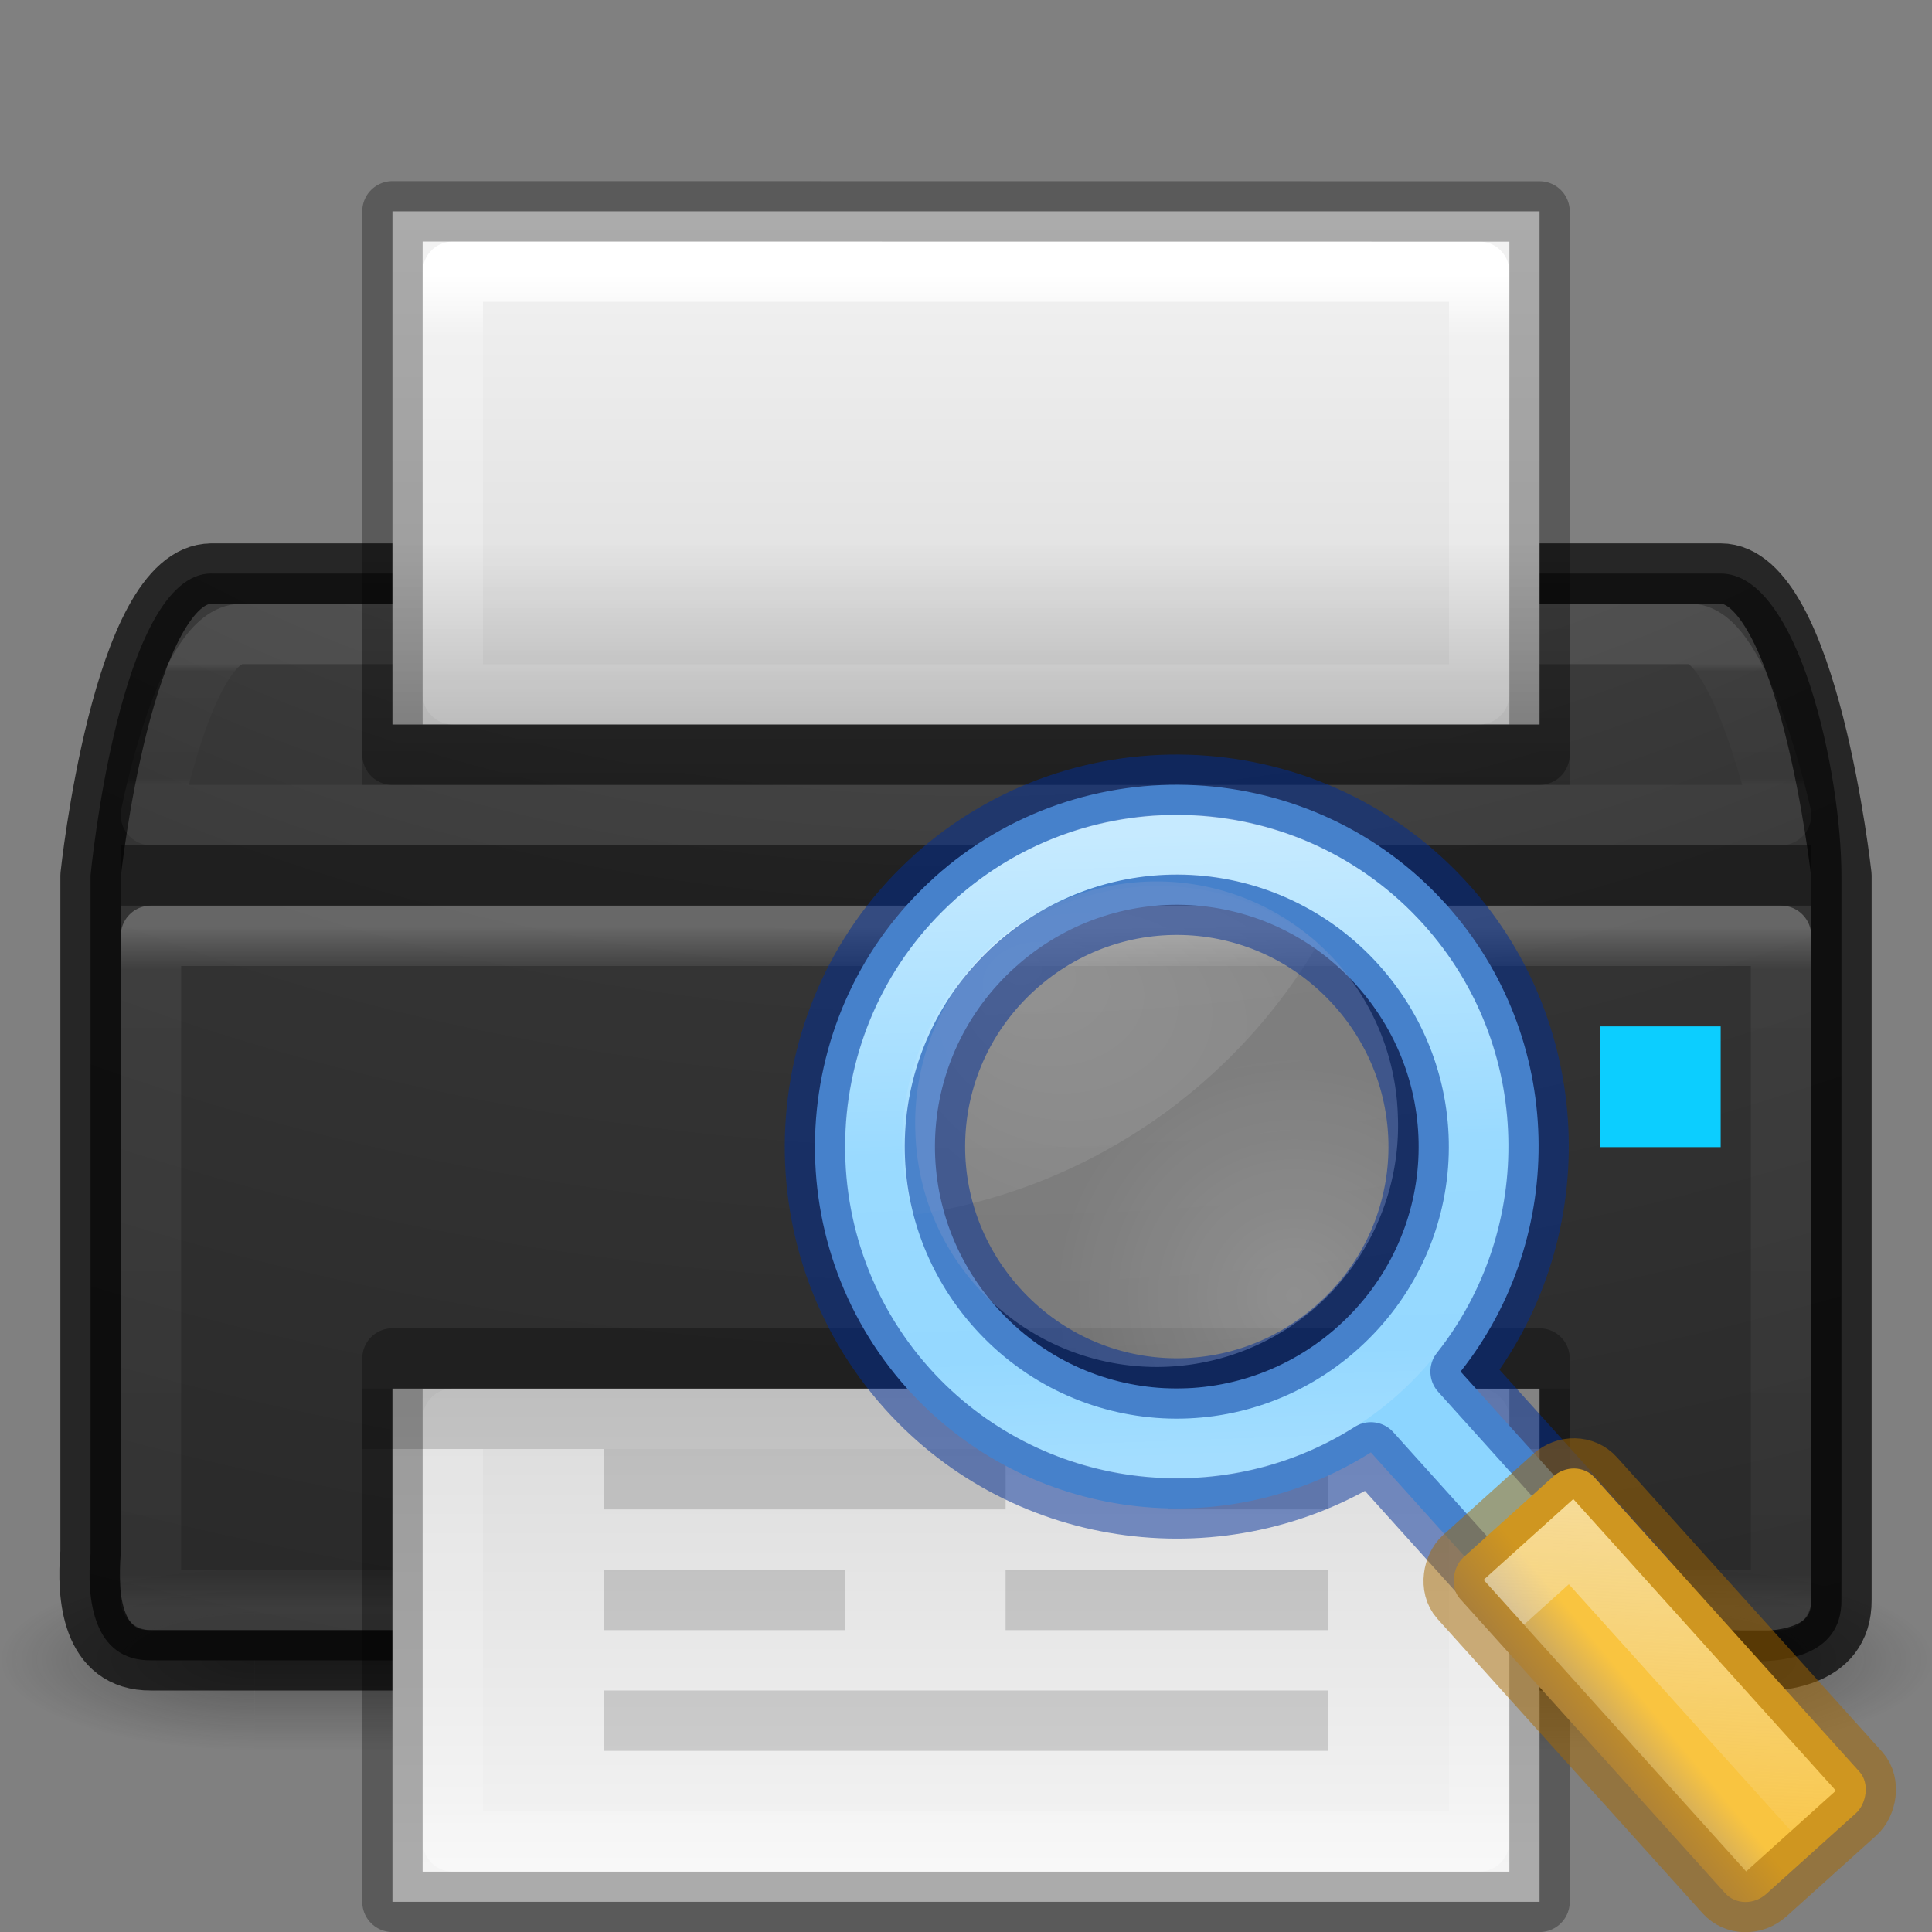 <?xml version="1.0" encoding="UTF-8" standalone="no"?>
<svg
   version="1.1"
   width="32"
   height="32"
   id="svg4151"
   sodipodi:docname="document-print-preview.svg"
   inkscape:version="1.2.2 (b0a8486541, 2022-12-01)"
   xmlns:inkscape="http://www.inkscape.org/namespaces/inkscape"
   xmlns:sodipodi="http://sodipodi.sourceforge.net/DTD/sodipodi-0.dtd"
   xmlns:xlink="http://www.w3.org/1999/xlink"
   xmlns="http://www.w3.org/2000/svg"
   xmlns:svg="http://www.w3.org/2000/svg"
   xmlns:rdf="http://www.w3.org/1999/02/22-rdf-syntax-ns#"
   xmlns:cc="http://creativecommons.org/ns#"
   xmlns:dc="http://purl.org/dc/elements/1.1/">
  <rect width="100%" height="100%" fill="#808080" stroke="none"/>
  <sodipodi:namedview
     pagecolor="#ffffff"
     bordercolor="#666666"
     borderopacity="1"
     objecttolerance="10"
     gridtolerance="10"
     guidetolerance="10"
     inkscape:pageopacity="0"
     inkscape:pageshadow="2"
     inkscape:window-width="1278"
     inkscape:window-height="841"
     id="namedview132"
     showgrid="false"
     inkscape:zoom="32.000001"
     inkscape:cx="26.499999"
     inkscape:cy="29.843749"
     inkscape:window-x="26"
     inkscape:window-y="178"
     inkscape:window-maximized="0"
     inkscape:current-layer="svg4151"
     inkscape:showpageshadow="2"
     inkscape:pagecheckerboard="0"
     inkscape:deskcolor="#d1d1d1">
    <inkscape:grid
       type="xygrid"
       id="grid1282" />
  </sodipodi:namedview>
  <defs
     id="defs4153">
    <linearGradient
       id="linearGradient4251">
      <stop
         id="stop4253"
         style="stop-color:#000000;stop-opacity:1"
         offset="0" />
      <stop
         id="stop4255"
         style="stop-color:#000000;stop-opacity:0"
         offset="1" />
    </linearGradient>
    <linearGradient
       id="linearGradient3924-0">
      <stop
         id="stop3926-6"
         style="stop-color:#ffffff;stop-opacity:1"
         offset="0" />
      <stop
         id="stop3928-3"
         style="stop-color:#ffffff;stop-opacity:0.235"
         offset="0.063" />
      <stop
         id="stop3930-2"
         style="stop-color:#ffffff;stop-opacity:0.157"
         offset="0.951" />
      <stop
         id="stop3932-62"
         style="stop-color:#ffffff;stop-opacity:0.392"
         offset="1" />
    </linearGradient>
    <radialGradient
       cx="4.993"
       cy="43.5"
       r="2.5"
       fx="4.993"
       fy="43.5"
       id="radialGradient2976"
       xlink:href="#linearGradient3688-166-749-6"
       gradientUnits="userSpaceOnUse"
       gradientTransform="matrix(2.004,0,0,1.4,27.988,-17.4)" />
    <linearGradient
       id="linearGradient3688-166-749-6">
      <stop
         id="stop2883-8"
         style="stop-color:#181818;stop-opacity:1"
         offset="0" />
      <stop
         id="stop2885-3"
         style="stop-color:#181818;stop-opacity:0"
         offset="1" />
    </linearGradient>
    <radialGradient
       cx="4.993"
       cy="43.5"
       r="2.5"
       fx="4.993"
       fy="43.5"
       id="radialGradient2978"
       xlink:href="#linearGradient3688-464-309-7"
       gradientUnits="userSpaceOnUse"
       gradientTransform="matrix(2.004,0,0,1.4,-20.012,-104.4)" />
    <linearGradient
       id="linearGradient3688-464-309-7">
      <stop
         id="stop2889-0"
         style="stop-color:#181818;stop-opacity:1"
         offset="0" />
      <stop
         id="stop2891-66"
         style="stop-color:#181818;stop-opacity:0"
         offset="1" />
    </linearGradient>
    <linearGradient
       x1="25.058"
       y1="47.028"
       x2="25.058"
       y2="39.999"
       id="linearGradient2980"
       xlink:href="#linearGradient3702-501-757-3"
       gradientUnits="userSpaceOnUse" />
    <linearGradient
       id="linearGradient3702-501-757-3">
      <stop
         id="stop2895-3"
         style="stop-color:#181818;stop-opacity:0"
         offset="0" />
      <stop
         id="stop2897-28"
         style="stop-color:#181818;stop-opacity:1"
         offset="0.5" />
      <stop
         id="stop2899-8"
         style="stop-color:#181818;stop-opacity:0"
         offset="1" />
    </linearGradient>
    <linearGradient
       x1="24"
       y1="5"
       x2="24"
       y2="43"
       id="linearGradient3043"
       xlink:href="#linearGradient3924-0"
       gradientUnits="userSpaceOnUse"
       gradientTransform="matrix(0.73,0,0,0.297,-1.514,13.865)" />
    <linearGradient
       id="linearGradient3600-4">
      <stop
         id="stop3602-7"
         style="stop-color:#f4f4f4;stop-opacity:1"
         offset="0" />
      <stop
         id="stop3604-6"
         style="stop-color:#dbdbdb;stop-opacity:1"
         offset="1" />
    </linearGradient>
    <linearGradient
       id="linearGradient3977">
      <stop
         id="stop3979"
         style="stop-color:#ffffff;stop-opacity:1"
         offset="0" />
      <stop
         id="stop3981"
         style="stop-color:#ffffff;stop-opacity:0.235"
         offset="0.036" />
      <stop
         id="stop3983"
         style="stop-color:#ffffff;stop-opacity:0.157"
         offset="0.951" />
      <stop
         id="stop3985"
         style="stop-color:#ffffff;stop-opacity:0.392"
         offset="1" />
    </linearGradient>
    <linearGradient
       x1="24"
       y1="5.564"
       x2="24"
       y2="43"
       id="linearGradient4059"
       xlink:href="#linearGradient3977"
       gradientUnits="userSpaceOnUse"
       gradientTransform="matrix(0.459,0,0,0.73,4.973,-0.514)" />
    <linearGradient
       x1="33.211"
       y1="46.354"
       x2="33.211"
       y2="11.289"
       id="linearGradient4062"
       xlink:href="#linearGradient3600-4"
       gradientUnits="userSpaceOnUse"
       gradientTransform="matrix(0.543,0,0,0.228,2.971,20.424)" />
    <linearGradient
       x1="24"
       y1="5.564"
       x2="24"
       y2="43"
       id="linearGradient4059-4"
       xlink:href="#linearGradient3977-6"
       gradientUnits="userSpaceOnUse"
       gradientTransform="matrix(0.459,0,0,0.73,4.973,0.487)" />
    <linearGradient
       id="linearGradient3977-6">
      <stop
         id="stop3979-5"
         style="stop-color:#ffffff;stop-opacity:1"
         offset="0" />
      <stop
         id="stop3981-9"
         style="stop-color:#ffffff;stop-opacity:0.235"
         offset="0.036" />
      <stop
         id="stop3983-2"
         style="stop-color:#ffffff;stop-opacity:0.157"
         offset="0.951" />
      <stop
         id="stop3985-4"
         style="stop-color:#ffffff;stop-opacity:0.392"
         offset="1" />
    </linearGradient>
    <linearGradient
       id="linearGradient3600-4-3">
      <stop
         id="stop3602-7-9"
         style="stop-color:#f4f4f4;stop-opacity:1"
         offset="0" />
      <stop
         id="stop3604-6-6"
         style="stop-color:#dbdbdb;stop-opacity:1"
         offset="1" />
    </linearGradient>
    <linearGradient
       x1="25.132"
       y1="0.985"
       x2="25.132"
       y2="62.706"
       id="linearGradient4087"
       xlink:href="#linearGradient3600-4-3"
       gradientUnits="userSpaceOnUse"
       gradientTransform="matrix(0.543,0,0,0.141,2.971,3.144)" />
    <linearGradient
       id="linearGradient3924-0-9">
      <stop
         id="stop3926-6-0"
         style="stop-color:#ffffff;stop-opacity:1"
         offset="0" />
      <stop
         id="stop3928-3-5"
         style="stop-color:#ffffff;stop-opacity:0.235"
         offset="0.063" />
      <stop
         id="stop3930-2-1"
         style="stop-color:#ffffff;stop-opacity:0.157"
         offset="0.951" />
      <stop
         id="stop3932-62-5"
         style="stop-color:#ffffff;stop-opacity:0.392"
         offset="1" />
    </linearGradient>
    <linearGradient
       x1="24"
       y1="11.667"
       x2="24"
       y2="36.333"
       id="linearGradient4247"
       xlink:href="#linearGradient3924-0-9"
       gradientUnits="userSpaceOnUse"
       gradientTransform="matrix(0.73,0,0,0.081,-1.514,10.054)" />
    <linearGradient
       x1="17"
       y1="14"
       x2="17"
       y2="10"
       id="linearGradient4257"
       xlink:href="#linearGradient4251"
       gradientUnits="userSpaceOnUse"
       gradientTransform="matrix(1,0,0,1.333,0,-4.333)" />
    <radialGradient
       cx="7.118"
       cy="9.957"
       r="12.672"
       fx="7.118"
       fy="9.957"
       id="radialGradient4396-4"
       xlink:href="#linearGradient2867-449-88-871-390-598-476-591-434-148-57-177-8-3-3-6-4-8-8-8-5-9-4"
       gradientUnits="userSpaceOnUse"
       gradientTransform="matrix(0,5.859,-8.344,0,99.355,-44.575)" />
    <linearGradient
       id="linearGradient2867-449-88-871-390-598-476-591-434-148-57-177-8-3-3-6-4-8-8-8-5-9-4">
      <stop
         id="stop3750-1-0-7-6-6-1-3-9-3-3-3"
         style="stop-color:#505050;stop-opacity:1"
         offset="0" />
      <stop
         id="stop3752-3-7-4-0-32-8-923-0-7-1-1"
         style="stop-color:#2b2b2b;stop-opacity:1"
         offset="0.262" />
      <stop
         id="stop3754-1-8-5-2-7-6-7-1-9-8-6"
         style="stop-color:#0a0a0a;stop-opacity:1"
         offset="0.705" />
      <stop
         id="stop3756-1-6-2-6-6-1-96-6-0-0-6"
         style="stop-color:#000000;stop-opacity:1"
         offset="1" />
    </linearGradient>
    <linearGradient
       id="linearGradient4011">
      <stop
         offset="0"
         style="stop-color:#ffffff;stop-opacity:1"
         id="stop4013" />
      <stop
         offset="0.508"
         style="stop-color:#ffffff;stop-opacity:0.235"
         id="stop4015-3" />
      <stop
         offset="0.835"
         style="stop-color:#ffffff;stop-opacity:0.157"
         id="stop4017-2" />
      <stop
         offset="1"
         style="stop-color:#ffffff;stop-opacity:0.392"
         id="stop4019" />
    </linearGradient>
    <linearGradient
       id="linearGradient4454-600">
      <stop
         id="stop3408"
         style="stop-color:#ffffff;stop-opacity:0.58;"
         offset="0" />
      <stop
         id="stop3410"
         style="stop-color:#ffffff;stop-opacity:0.46;"
         offset="1" />
    </linearGradient>
    <linearGradient
       id="linearGradient1785">
      <stop
         style="stop-color:#ffffff;stop-opacity:1;"
         offset="0"
         id="stop1781" />
      <stop
         style="stop-color:#ffffff;stop-opacity:0.526"
         offset="1"
         id="stop1783" />
    </linearGradient>
    <linearGradient
       id="linearGradient1864">
      <stop
         style="stop-color:#f3f3f3;stop-opacity:1;"
         offset="0"
         id="stop1860" />
      <stop
         style="stop-color:#f3f3f3;stop-opacity:0;"
         offset="1"
         id="stop1862" />
    </linearGradient>
    <radialGradient
       cx="22.1"
       cy="24.538"
       r="8.309"
       fx="22.1"
       fy="24.538"
       id="radialGradient2514-5-4"
       xlink:href="#linearGradient4454-600"
       gradientUnits="userSpaceOnUse"
       gradientTransform="matrix(0.481,-0.017,0.017,0.481,10.389,10.031)" />
    <radialGradient
       xlink:href="#linearGradient1785"
       id="radialGradient1787-3-0"
       cx="8.072"
       cy="5.963"
       fx="6"
       fy="3.371"
       r="4.572"
       gradientTransform="matrix(0.764,-0.03,0.017,0.578,12.122,14.147)"
       gradientUnits="userSpaceOnUse" />
    <linearGradient
       inkscape:collect="always"
       xlink:href="#linearGradient4011"
       id="linearGradient1014"
       gradientUnits="userSpaceOnUse"
       gradientTransform="matrix(0.27,0.014,-0.014,0.27,0.478,11.128)"
       x1="67.908"
       y1="6.663"
       x2="71.215"
       y2="44.456" />
    <linearGradient
       inkscape:collect="always"
       xlink:href="#linearGradient2366"
       id="linearGradient2368"
       x1="14.41"
       y1="6.926"
       x2="14.465"
       y2="5.437"
       gradientUnits="userSpaceOnUse"
       gradientTransform="matrix(0.833,0,0,1,27.947,-6.793)" />
    <linearGradient
       inkscape:collect="always"
       id="linearGradient2366">
      <stop
         style="stop-color:#a3907c;stop-opacity:1"
         offset="0"
         id="stop2362" />
      <stop
         style="stop-color:#f9c440;stop-opacity:1"
         offset="1"
         id="stop2364" />
    </linearGradient>
    <linearGradient
       xlink:href="#linearGradient1864"
       id="linearGradient1866-3"
       x1="19.577"
       y1="14.757"
       x2="19.577"
       y2="21.285"
       gradientUnits="userSpaceOnUse"
       gradientTransform="rotate(3,-167.914,204.539)" />
  </defs>
  <g
     transform="matrix(0.8,0,0,0.333,-3.2,13.333)"
     id="g2036-2"
     style="display:inline">
    <g
       transform="matrix(1.053,0,0,1.286,-1.263,-13.429)"
       id="g3712-3"
       style="opacity:0.4">
      <rect
         width="5"
         height="7"
         x="38"
         y="40"
         id="rect2801-0"
         style="fill:url(#radialGradient2976);fill-opacity:1;stroke:none" />
      <rect
         width="5"
         height="7"
         x="-10"
         y="-47"
         transform="scale(-1,-1)"
         id="rect3696-2"
         style="fill:url(#radialGradient2978);fill-opacity:1;stroke:none" />
      <rect
         width="28"
         height="7"
         x="10"
         y="40"
         id="rect3700-1"
         style="fill:url(#linearGradient2980);fill-opacity:1;stroke:none" />
    </g>
  </g>
  <path
     d="m 3.5,9.5 c 9,0 16,0 25,0 1.297,0 2,3.325 2,5 0,4.178 0,7.822 0,12 0.01,0.964 -1.034,1.069 -1.763,1 -8.746,0 -17.492,0 -26.237,0 -0.964,0.01 -1.069,-1.034 -1,-1.763 l 0,-11.238 c 0,0 0.475,-5 2,-5 z"
     id="rect5505-21"
     style="opacity:0.9;color:#000000;fill:url(#radialGradient4396-4);fill-opacity:1;fill-rule:nonzero;stroke:none;stroke-width:1;marker:none;visibility:visible;display:inline;overflow:visible;enable-background:accumulate" />
  <rect
     width="27"
     height="11"
     x="2.5"
     y="15.5"
     id="rect6741-7-4"
     style="opacity:0.25;fill:none;stroke:url(#linearGradient3043);stroke-width:1;stroke-linecap:round;stroke-linejoin:round;stroke-miterlimit:4;stroke-opacity:1;stroke-dasharray:none;stroke-dashoffset:0" />
  <path
     d="m 3.5,9.5 c 0,0 16,0 25,0 1.449,0 2,5 2,5 0,0 0,7.702 0,12 0.008,0.98 -1.057,1.066 -1.793,1 -8.736,0 -17.471,0 -26.207,0 -0.98,0.008 -1.066,-1.057 -1,-1.793 l 0,-11.206 c 0,0 0.527,-5 2,-5 z"
     id="rect5505-6"
     style="opacity:0.7;color:#000000;fill:none;stroke:#000000;stroke-width:1;stroke-linecap:round;stroke-linejoin:round;stroke-miterlimit:4;stroke-opacity:1;stroke-dasharray:none;stroke-dashoffset:0;marker:none;visibility:visible;display:inline;overflow:visible;enable-background:accumulate" />
  <rect
     width="28"
     height="1"
     rx="0"
     ry="0"
     x="2"
     y="-15"
     transform="scale(1,-1)"
     id="rect3957"
     style="opacity:0.4;color:#000000;fill:#000000;fill-opacity:1;fill-rule:nonzero;stroke:none;stroke-width:1;marker:none;visibility:visible;display:inline;overflow:visible;enable-background:accumulate" />
  <rect
     width="2"
     height="2"
     x="26.5"
     y="17"
     id="rect3991"
     style="color:#000000;display:inline;overflow:visible;visibility:visible;fill:#0cceff;fill-opacity:1;fill-rule:nonzero;stroke:none;stroke-width:1;marker:none;enable-background:accumulate" />
  <path
     d="m 6.5,23 c 4.354,0 19,6.7e-4 19,6.7e-4 l 2.4e-5,8.499 c 0,0 -12.667,0 -19,0 0,-3.5 0,-5 0,-8.5 z"
     id="path4160-3"
     style="fill:url(#linearGradient4062);fill-opacity:1;stroke:none;display:inline" />
  <path
     d="m 24.5,30.5 -17,0 0,-7 L 24.5,23.5 z"
     id="rect6741-1"
     style="fill:none;stroke:url(#linearGradient4059);stroke-width:1;stroke-linecap:round;stroke-linejoin:round;stroke-miterlimit:4;stroke-opacity:1;stroke-dasharray:none;stroke-dashoffset:0" />
  <path
     d="m 6.5,22.5 c 4.354,0 19,5.73e-4 19,5.73e-4 l 2.3e-5,9 c 0,0 -12.667,0 -19,0 0,-3 0,-6 0,-9 z"
     id="path4160-3-4"
     style="opacity:0.3;fill:none;stroke:#000000;stroke-width:1;stroke-linecap:butt;stroke-linejoin:round;stroke-miterlimit:4;stroke-opacity:1;stroke-dasharray:none;stroke-dashoffset:0;display:inline" />
  <path
     d="m 10,24 0,1 6.656,0 0,-1 L 10,24 z m 9.344,0 0,1 L 22,25 22,24 19.344,24 z M 10,26 l 0,1 4,0 0,-1 -4,0 z m 6.656,0 0,1 L 22,27 22,26 16.656,26 z M 10,28 l 0,1 12,0 0,-1 -12,0 z"
     id="rect3981"
     style="opacity:0.15;color:#000000;fill:#000000;fill-opacity:1;fill-rule:nonzero;stroke:none;stroke-width:1;marker:none;visibility:visible;display:inline;overflow:visible;enable-background:accumulate" />
  <rect
     width="20"
     height="1"
     x="6"
     y="23"
     id="rect4124-5"
     style="opacity:0.15;color:#000000;fill:#000000;fill-opacity:1;fill-rule:nonzero;stroke:none;stroke-width:1;marker:none;visibility:visible;display:inline;overflow:visible;enable-background:accumulate" />
  <path
     d="m 4,10.5 24,0 c 0.836,0 1.5,3 1.5,3 -9,0 -27,0 -27,0 0,0 0.58,-3 1.5,-3 z"
     id="rect6741-7-4-2"
     style="opacity:0.1;fill:none;stroke:url(#linearGradient4247);stroke-width:1;stroke-linecap:round;stroke-linejoin:round;stroke-miterlimit:4;stroke-opacity:1;stroke-dasharray:none;stroke-dashoffset:0" />
  <path
     d="m 6.5,3.5 c 4.354,0 19,4.146e-4 19,4.146e-4 l 2.4e-5,8.5 c 0,0 -12.667,0 -19,0 0,-2.167 0,-6.333 0,-8.5 z"
     id="path4160-3-8"
     style="fill:url(#linearGradient4087);fill-opacity:1;stroke:none;display:inline" />
  <path
     d="m 24.5,11.5 -17,0 0,-7 17,0 z"
     id="rect6741-1-8"
     style="fill:none;stroke:url(#linearGradient4059-4);stroke-width:1;stroke-linecap:round;stroke-linejoin:round;stroke-miterlimit:4;stroke-opacity:1;stroke-dasharray:none;stroke-dashoffset:0" />
  <path
     d="m 6.5,3.5 19,0.002 2.3e-5,8.998 -19,0 z"
     id="path4160-3-4-7"
     style="opacity:0.3;fill:none;stroke:#000000;stroke-width:1;stroke-linecap:butt;stroke-linejoin:round;stroke-miterlimit:4;stroke-opacity:1;stroke-dasharray:none;stroke-dashoffset:0;display:inline" />
  <rect
     width="20"
     height="4"
     x="6"
     y="9"
     id="rect4249"
     style="opacity:0.3;color:#000000;fill:url(#linearGradient4257);fill-opacity:1;fill-rule:nonzero;stroke:none;stroke-width:1;marker:none;visibility:visible;display:inline;overflow:visible;enable-background:accumulate" />
  <path
     id="rect1068"
     style="fill:#8cd5ff;fill-opacity:1;stroke:none;stroke-width:0;stroke-linecap:round;stroke-linejoin:round;stroke-dasharray:none;stroke-opacity:0.5;paint-order:fill markers stroke;stop-color:#000000"
     d="m 15.477,14.533 c -2.454,2.209 -2.653,6.02 -0.444,8.474 1.981,2.2 5.25,2.586 7.673,1.049 l 3.069,3.408 1.486,-1.338 -3.069,-3.408 c 1.781,-2.249 1.74,-5.54 -0.242,-7.741 -2.209,-2.454 -6.02,-2.653 -8.474,-0.444 z m 1.338,1.486 c 1.651,-1.486 4.163,-1.354 5.649,0.296 1.486,1.651 1.354,4.163 -0.296,5.649 -1.651,1.486 -4.163,1.354 -5.649,-0.296 -1.486,-1.651 -1.354,-4.163 0.296,-5.649 z" />
  <path
     style="display:inline;visibility:visible;opacity:0.8;fill:url(#radialGradient2514-5-4);fill-opacity:1;fill-rule:evenodd;stroke:none;stroke-width:0.613;marker:none"
     id="path4452"
     d="m 23.153,18.481 a 3.998,3.998 48 1 1 -7.991,0.279 3.998,3.998 48 1 1 7.991,-0.279 z" />
  <path
     style="display:inline;visibility:visible;opacity:0.15;fill:url(#radialGradient1787-3-0);fill-opacity:1;fill-rule:evenodd;stroke:none;stroke-width:0.613;marker:none"
     d="m 19.145,14.673 a 4.18,4.222 48.622 0 0 -4.199,4.367 4.18,4.222 48.622 0 0 0.18,1.082 9.119,9.212 48.622 0 0 6.712,-4.502 4.18,4.222 48.622 0 0 -2.693,-0.947 z"
     id="path4452-6" />
  <path
     d="m 24.488,19.254 c -0.145,2.759 -2.499,4.879 -5.258,4.735 -2.759,-0.145 -4.879,-2.499 -4.735,-5.258 0.145,-2.759 2.499,-4.879 5.258,-4.734 2.759,0.145 4.879,2.499 4.734,5.258 z"
     id="path1012"
     style="color:#000000;display:inline;overflow:visible;visibility:visible;opacity:0.5;fill:none;stroke:url(#linearGradient1014);stroke-width:1;stroke-linecap:round;stroke-linejoin:round;stroke-miterlimit:4;stroke-dasharray:none;stroke-dashoffset:0;stroke-opacity:1;marker:none;enable-background:accumulate" />
  <path
     id="path27639"
     style="fill:none;fill-opacity:1;stroke:#002e99;stroke-width:1;stroke-linecap:round;stroke-linejoin:round;stroke-dasharray:none;stroke-opacity:0.5;paint-order:fill markers stroke;stop-color:#000000"
     d="m 15.477,14.533 c -2.454,2.209 -2.653,6.02 -0.444,8.474 1.981,2.2 5.25,2.586 7.673,1.049 l 3.069,3.408 1.486,-1.338 -3.069,-3.408 c 1.781,-2.249 1.74,-5.54 -0.242,-7.741 -2.209,-2.454 -6.02,-2.653 -8.474,-0.444 z m 1.338,1.486 c 1.651,-1.486 4.163,-1.354 5.649,0.296 1.486,1.651 1.354,4.163 -0.296,5.649 -1.651,1.486 -4.163,1.354 -5.649,-0.296 -1.486,-1.651 -1.354,-4.163 0.296,-5.649 z" />
  <rect
     style="font-variation-settings:normal;vector-effect:none;fill:url(#linearGradient2368);fill-opacity:1;stroke:none;stroke-width:1;stroke-linecap:butt;stroke-linejoin:round;stroke-miterlimit:4;stroke-dasharray:none;stroke-dashoffset:0;stroke-opacity:1;-inkscape-stroke:none;marker:none;paint-order:fill markers stroke;stop-color:#000000"
     id="rect1789"
     width="7.5"
     height="3"
     x="35.388"
     y="-3.252"
     rx="0.469"
     ry="0.5"
     transform="rotate(48)" />
  <path
     style="opacity:0.5;fill:none;stroke:url(#linearGradient1866-3);stroke-width:1px;stroke-linecap:butt;stroke-linejoin:miter;stroke-opacity:1"
     d="m 24.907,26.538 1.115,-1.004 4.015,4.459"
     id="path1852"
     sodipodi:nodetypes="ccc" />
  <rect
     transform="rotate(48)"
     ry="0.5"
     rx="0.469"
     y="-3.252"
     x="35.388"
     height="3"
     width="7.5"
     id="rect874"
     style="font-variation-settings:normal;vector-effect:none;fill:none;fill-opacity:1;stroke:#a76900;stroke-width:1px;stroke-linecap:butt;stroke-linejoin:round;stroke-miterlimit:4;stroke-dasharray:none;stroke-dashoffset:0;stroke-opacity:0.5;-inkscape-stroke:none;marker:none;stop-color:#000000" />
</svg>
